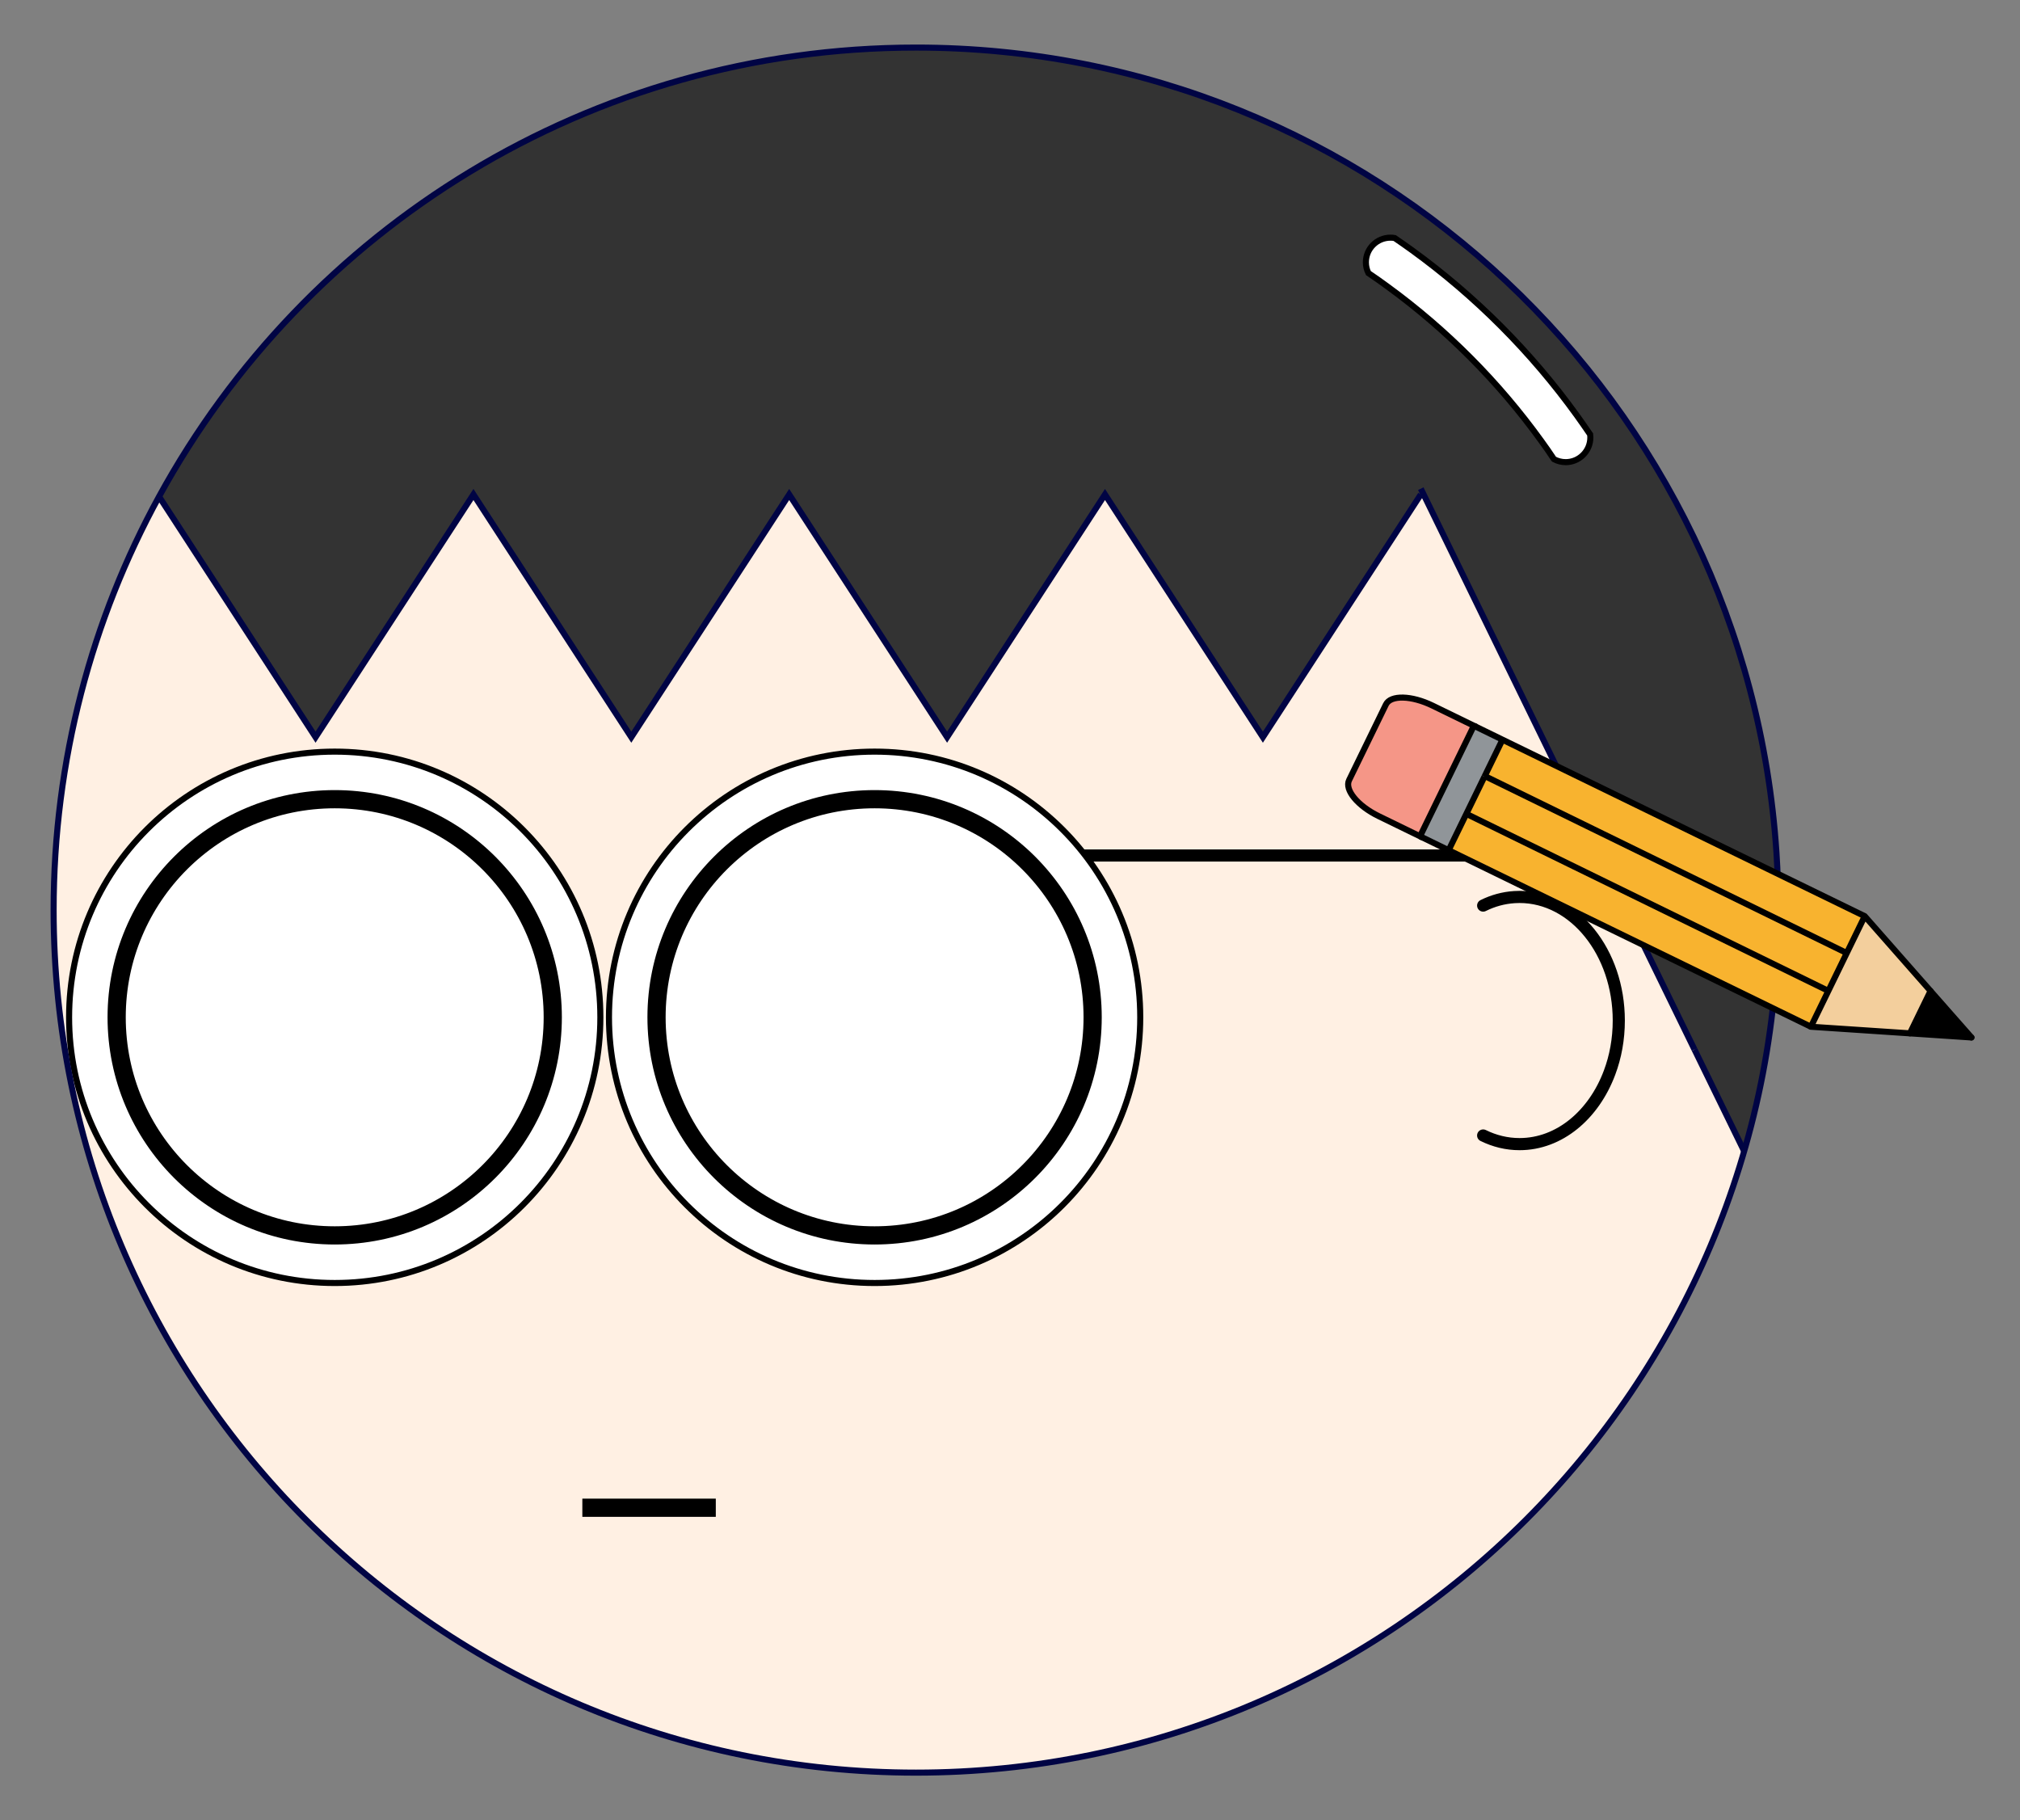 <?xml version="1.0" encoding="utf-8"?>
<!-- Generator: Adobe Illustrator 15.0.0, SVG Export Plug-In . SVG Version: 6.00 Build 0)  -->
<!DOCTYPE svg PUBLIC "-//W3C//DTD SVG 1.1//EN" "http://www.w3.org/Graphics/SVG/1.1/DTD/svg11.dtd">
<svg version="1.1" xmlns="http://www.w3.org/2000/svg" xmlns:xlink="http://www.w3.org/1999/xlink" x="0px" y="0px" width="333px"
	 height="300px" viewBox="0 0 333 300" style="enable-background:new 0 0 333 300;" xml:space="preserve">
<rect x="0" y="0" width="333" height="300" fill="#808080" stroke="none"/>
<style type="text/css">
<![CDATA[
	.st0{fill:#FFFFFF;stroke:#000000;stroke-miterlimit:10;}
	.st1{display:inline;fill:none;stroke:#000000;stroke-miterlimit:10;}
	.st2{fill:none;stroke:#FFDCB1;stroke-miterlimit:10;}
	.st3{fill:none;stroke:#000000;stroke-linecap:round;stroke-miterlimit:10;}
	.st4{display:none;fill:none;stroke:#000000;stroke-miterlimit:10;}
	.st5{fill:#F3CF9D;}
	.st6{fill:#F59687;}
	.st7{display:none;fill:none;stroke:#000444;stroke-miterlimit:10;}
	.st8{fill:#F8B32F;}
	.st9{fill:#909599;}
	.st10{fill:none;stroke:#000000;stroke-linejoin:round;stroke-miterlimit:10;}
	.st11{display:none;fill:none;stroke:#000000;stroke-width:2;stroke-linecap:round;stroke-miterlimit:10;}
	.st12{fill:none;stroke:#000000;stroke-width:2;stroke-linecap:round;stroke-miterlimit:10;}
	.st13{fill:none;stroke:#000000;stroke-width:3;stroke-miterlimit:10;}
	.st14{fill:none;stroke:#000000;stroke-miterlimit:10;}
	.st15{fill:#FFF0E3;}
	.st16{fill:#FFFFFF;}
	.st17{fill:none;stroke:#000444;stroke-miterlimit:10;}
	.st18{fill:#333333;}
	.st19{display:none;}
	.st20{fill:#FFFFFF;stroke:#000000;stroke-width:3;stroke-miterlimit:10;}
]]>
</style>
<g id="skin">
	<path class="st15" d="M292.85,140.5C287.96,66.42,226.32,7.84,151,7.84C72.49,7.84,8.84,71.49,8.84,150S72.49,292.16,151,292.16
		S293.16,228.51,293.16,150C293.16,146.81,293.05,143.64,292.85,140.5z"/>
</g>
<g id="Layer_1" class="st19">
	<path class="st2" d="M291.85,140.5C286.96,66.42,225.32,7.84,150,7.84C71.49,7.84,7.84,71.49,7.84,150S71.49,292.16,150,292.16
		S292.16,228.51,292.16,150C292.16,146.81,292.05,143.64,291.85,140.5z"/>
	<path class="st14" d="M54.18,211.46c-24.19,0-43.79-19.61-43.79-43.79c0-24.19,19.6-43.79,43.79-43.79
		c24.18,0,43.79,19.6,43.79,43.79C97.97,191.85,78.36,211.46,54.18,211.46z"/>
	<path class="st14" d="M143.18,211.46c-24.19,0-43.79-19.61-43.79-43.79c0-24.19,19.6-43.79,43.79-43.79
		c24.18,0,43.79,19.6,43.79,43.79C186.97,191.85,167.36,211.46,143.18,211.46z"/>
	<path class="st14" d="M257.5,142.41c1.61-0.89,3.34-1.42,5.16-1.55c0.28-0.02,0.56-0.03,0.84-0.03c9.03,0,16.36,10.13,16.36,22.62
		c0,3.41-0.54,6.63-1.521,9.53c-2.6,7.729-8.27,13.09-14.84,13.09c-2.12,0-4.14-0.561-6-1.58"/>
	<path class="st14" d="M97.97,167.67c0,24.18-19.61,43.79-43.79,43.79c-24.19,0-43.79-19.61-43.79-43.79
		c0-24.19,19.6-43.79,43.79-43.79C78.36,123.88,97.97,143.48,97.97,167.67z"/>
	<path class="st14" d="M186.97,167.67c0,24.18-19.609,43.79-43.79,43.79c-24.19,0-43.79-19.61-43.79-43.79
		c0-24.19,19.6-43.79,43.79-43.79C167.36,123.88,186.97,143.48,186.97,167.67z"/>
	<g>
		<path class="st1" d="M0-25"/>
	</g>
	<path class="st14" d="M97.97,167.67c0,24.18-19.61,43.79-43.79,43.79c-24.19,0-43.79-19.61-43.79-43.79
		c0-24.19,19.6-43.79,43.79-43.79C78.36,123.88,97.97,143.48,97.97,167.67z"/>
	<path class="st14" d="M186.97,167.67c0,24.18-19.609,43.79-43.79,43.79c-24.19,0-43.79-19.61-43.79-43.79
		c0-24.19,19.6-43.79,43.79-43.79C167.36,123.88,186.97,143.48,186.97,167.67z"/>
	<line class="st14" x1="95" y1="248.5" x2="117" y2="248.5"/>
	<polyline class="st14" points="25,81.5 51.023,121.5 77.047,81.5 103.075,121.5 129.103,81.5 155.13,121.5 181.158,81.5
		207.19,121.5 233.223,81.5 	"/>
	<line class="st14" x1="286.52" y1="189.73" x2="278.34" y2="172.98"/>
	<polyline class="st14" points="262.66,140.86 262.49,140.5 233.22,80.54 	"/>
	<circle class="st14" cx="54.177" cy="167.668" r="35.947"/>
	<circle class="st14" cx="143.177" cy="167.668" r="35.947"/>
	<line class="st1" x1="178" y1="140.5" x2="292" y2="140.5"/>
	<path class="st1" d="M245.5,142.41c1.61-0.89,3.34-1.42,5.16-1.55c0.28-0.02,0.56-0.03,0.84-0.03c9.03,0,16.36,10.13,16.36,22.62
		c0,3.41-0.54,6.63-1.521,9.53c-2.6,7.729-8.27,13.09-14.84,13.09c-2.12,0-4.14-0.561-6-1.58"/>
	<path class="st1" d="M261.17,72.109c0,2.238-1.822,4.061-4.061,4.061c-0.705,0-1.354-0.18-1.932-0.487c0,0,0,0-0.01-0.009
		c-0.667-1.011-1.362-2.004-2.075-2.987c-7.039-9.747-15.585-18.329-25.295-25.413c-1.057-0.776-2.121-1.534-3.213-2.265
		c-0.271-0.542-0.415-1.137-0.415-1.778c0-2.247,1.813-4.061,4.061-4.061c0.234,0,0.461,0.018,0.687,0.063
		c0.957,0.649,1.904,1.317,2.843,1.994c10.459,7.581,19.655,16.794,27.209,27.271c0.739,1.029,1.461,2.067,2.174,3.114
		C261.161,71.775,261.17,71.938,261.17,72.109z"/>
</g>
<g id="glass_extension">
	<line class="st12" x1="172" y1="141" x2="292" y2="141"/>
	<path class="st11" d="M243.5,148.253c1.61-0.802,3.34-1.279,5.16-1.396c0.28-0.018,0.56-0.027,0.84-0.027
		c9.03,0,16.36,9.122,16.36,20.37c0,3.071-0.54,5.971-1.521,8.582c-2.6,6.961-8.27,11.788-14.84,11.788c-2.12,0-4.14-0.505-6-1.423"
		/>
</g>
<g id="hair">
	<path class="st18" d="M234.22,80.54l29.271,59.96l0.17,0.36l-0.17-0.36l15.85,32.48l8.18,16.75
		c2.367-7.911,3.731-14.949,4.685-23.152c3.796-32.684-3.918-66.166-21.817-93.786c-16.888-26.058-42.276-46.237-71.524-56.693
		c-31.637-11.31-67.047-10.954-98.446,1.005C68.982,29.076,42.368,52.341,26.22,81.84L26,81.5l26.023,40l26.024-40l26.027,40
		l26.028-40l26.027,40l26.028-40l26.032,40l26.032-40"/>
</g>
<g id="mouth">
	<line class="st13" x1="96" y1="248.5" x2="118" y2="248.5"/>
</g>
<g id="glasses">
	<path class="st0" d="M98.97,167.67c0,24.18-19.61,43.79-43.79,43.79c-24.19,0-43.79-19.61-43.79-43.79
		c0-24.19,19.6-43.79,43.79-43.79C79.36,123.88,98.97,143.48,98.97,167.67z"/>
	<path class="st0" d="M187.97,167.67c0,24.18-19.609,43.79-43.79,43.79c-24.19,0-43.79-19.61-43.79-43.79
		c0-24.19,19.6-43.79,43.79-43.79C168.36,123.88,187.97,143.48,187.97,167.67z"/>
	<circle class="st20" cx="55.177" cy="167.668" r="35.947"/>
	<circle class="st20" cx="144.177" cy="167.668" r="35.947"/>
</g>
<g id="teka">
	<path class="st16" d="M262.17,72.109c0,2.238-1.822,4.061-4.061,4.061c-0.705,0-1.354-0.18-1.932-0.487c0,0,0,0-0.01-0.009
		c-0.667-1.011-1.362-2.004-2.075-2.987c-7.039-9.747-15.585-18.329-25.295-25.413c-1.057-0.776-2.121-1.534-3.213-2.265
		c-0.271-0.542-0.415-1.137-0.415-1.778c0-2.247,1.813-4.061,4.061-4.061c0.234,0,0.461,0.018,0.687,0.063
		c0.957,0.649,1.904,1.317,2.843,1.994c10.459,7.581,19.655,16.794,27.209,27.271c0.739,1.029,1.461,2.067,2.174,3.114
		C262.161,71.775,262.17,71.938,262.17,72.109z"/>
</g>
<g id="ear">
	<path class="st12" d="M244.5,149.253c1.61-0.802,3.34-1.278,5.16-1.396c0.28-0.019,0.56-0.027,0.84-0.027
		c9.03,0,16.36,9.122,16.36,20.37c0,3.071-0.54,5.971-1.521,8.582c-2.6,6.961-8.27,11.788-14.84,11.788c-2.12,0-4.14-0.505-6-1.423"
		/>
</g>
<g id="outline">
	<path class="st7" d="M257.5,142.41c1.61-0.89,3.34-1.42,5.16-1.55c0.28-0.02,0.56-0.03,0.84-0.03c9.03,0,16.36,10.13,16.36,22.62
		c0,3.41-0.54,6.63-1.521,9.53c-2.6,7.729-8.27,13.09-14.84,13.09c-2.12,0-4.14-0.561-6-1.58"/>
	<polyline class="st17" points="234.22,80.54 263.49,140.5 263.66,140.86 	"/>
	<line class="st17" x1="287.52" y1="189.73" x2="279.34" y2="172.98"/>
	<polyline class="st17" points="26.22,81.84 52.02,121.5 78.05,81.5 104.07,121.5 130.1,81.5 156.13,121.5 182.16,81.5
		208.19,121.5 234.22,81.5 	"/>
	<path class="st17" d="M293.16,150c0,78.51-63.65,142.16-142.16,142.16S8.84,228.51,8.84,150c0-24.7,6.3-47.93,17.38-68.16
		c24.14-44.1,70.97-74,124.78-74c75.32,0,136.96,58.58,141.85,132.66C293.05,143.64,293.16,146.81,293.16,150z"/>
	<line class="st17" x1="279.34" y1="172.98" x2="263.66" y2="140.86"/>
	<path class="st14" d="M262.17,72.109c0,2.238-1.822,4.061-4.061,4.061c-0.705,0-1.354-0.18-1.932-0.487c0,0,0,0-0.01-0.009
		c-0.667-1.011-1.362-2.004-2.075-2.987c-7.039-9.747-15.585-18.329-25.295-25.413c-1.057-0.776-2.121-1.534-3.213-2.265
		c-0.271-0.542-0.415-1.137-0.415-1.778c0-2.247,1.813-4.061,4.061-4.061c0.234,0,0.461,0.018,0.687,0.063
		c0.957,0.649,1.904,1.317,2.843,1.994c10.459,7.581,19.655,16.794,27.209,27.271c0.739,1.029,1.461,2.067,2.174,3.114
		C262.161,71.775,262.17,71.938,262.17,72.109z"/>
</g>
<g id="pencil">
	<polygon class="st4" points="155.5,87.5 155.39,121.5 155.14,201.5 129.14,201.5 129.39,121.5 129.5,87.5 	"/>
	<g id="XMLID_1_">
		<g>
			<polygon class="st8" points="247.685,121.911 307.403,151.001 304.441,157.081 262.562,136.607 244.765,127.905 247.626,122.031
							"/>
			<polygon class="st9" points="242.97,119.614 247.685,121.911 247.626,122.031 244.765,127.905 244.706,128.024 241.729,134.138
				238.809,140.131 234.094,137.835 			"/>
			<path class="st6" d="M236.159,116.297l6.811,3.317l-8.876,18.221l-6.81-3.317c-3.474-1.692-5.659-4.35-4.885-5.939l6.072-12.467
				C229.246,114.522,232.687,114.605,236.159,116.297z"/>
			<polygon class="st5" points="307.403,151.001 318.251,163.327 314.848,170.313 298.526,169.224 301.405,163.314 304.441,157.081
							"/>
			<polygon points="318.251,163.327 318.825,163.983 324.998,170.992 316.166,170.401 314.848,170.313 			"/>
			<polygon class="st8" points="244.765,127.905 262.562,136.607 304.441,157.081 301.405,163.314 259.526,142.84 241.729,134.138
				244.706,128.024 			"/>
			<polygon class="st8" points="241.729,134.138 259.526,142.84 301.405,163.314 298.526,169.224 238.809,140.131 			"/>
		</g>
		<g>
			<line class="st10" x1="298.526" y1="169.224" x2="238.809" y2="140.131"/>
			<polyline class="st10" points="241.729,134.138 259.526,142.84 301.405,163.314 			"/>
			<polyline class="st10" points="244.706,128.024 241.729,134.138 238.809,140.131 234.094,137.835 			"/>
			<polyline class="st10" points="304.441,157.081 262.562,136.607 244.765,127.905 			"/>
			<polyline class="st10" points="242.97,119.614 247.685,121.911 307.403,151.001 			"/>
			<path class="st14" d="M234.094,137.835l-6.81-3.317c-3.474-1.692-5.659-4.35-4.885-5.939l6.072-12.467
				c0.774-1.589,4.215-1.506,7.688,0.186l6.811,3.317L234.094,137.835z"/>
			<polyline class="st14" points="247.626,122.031 244.765,127.905 244.706,128.024 			"/>
			<polyline class="st3" points="324.998,170.992 316.166,170.401 314.848,170.313 			"/>
			<polyline class="st3" points="324.998,170.992 318.825,163.983 318.251,163.327 			"/>
			<polygon class="st10" points="307.403,151.001 318.251,163.327 314.848,170.313 298.526,169.224 301.405,163.314
				304.441,157.081 			"/>
		</g>
	</g>
</g>
</svg>
